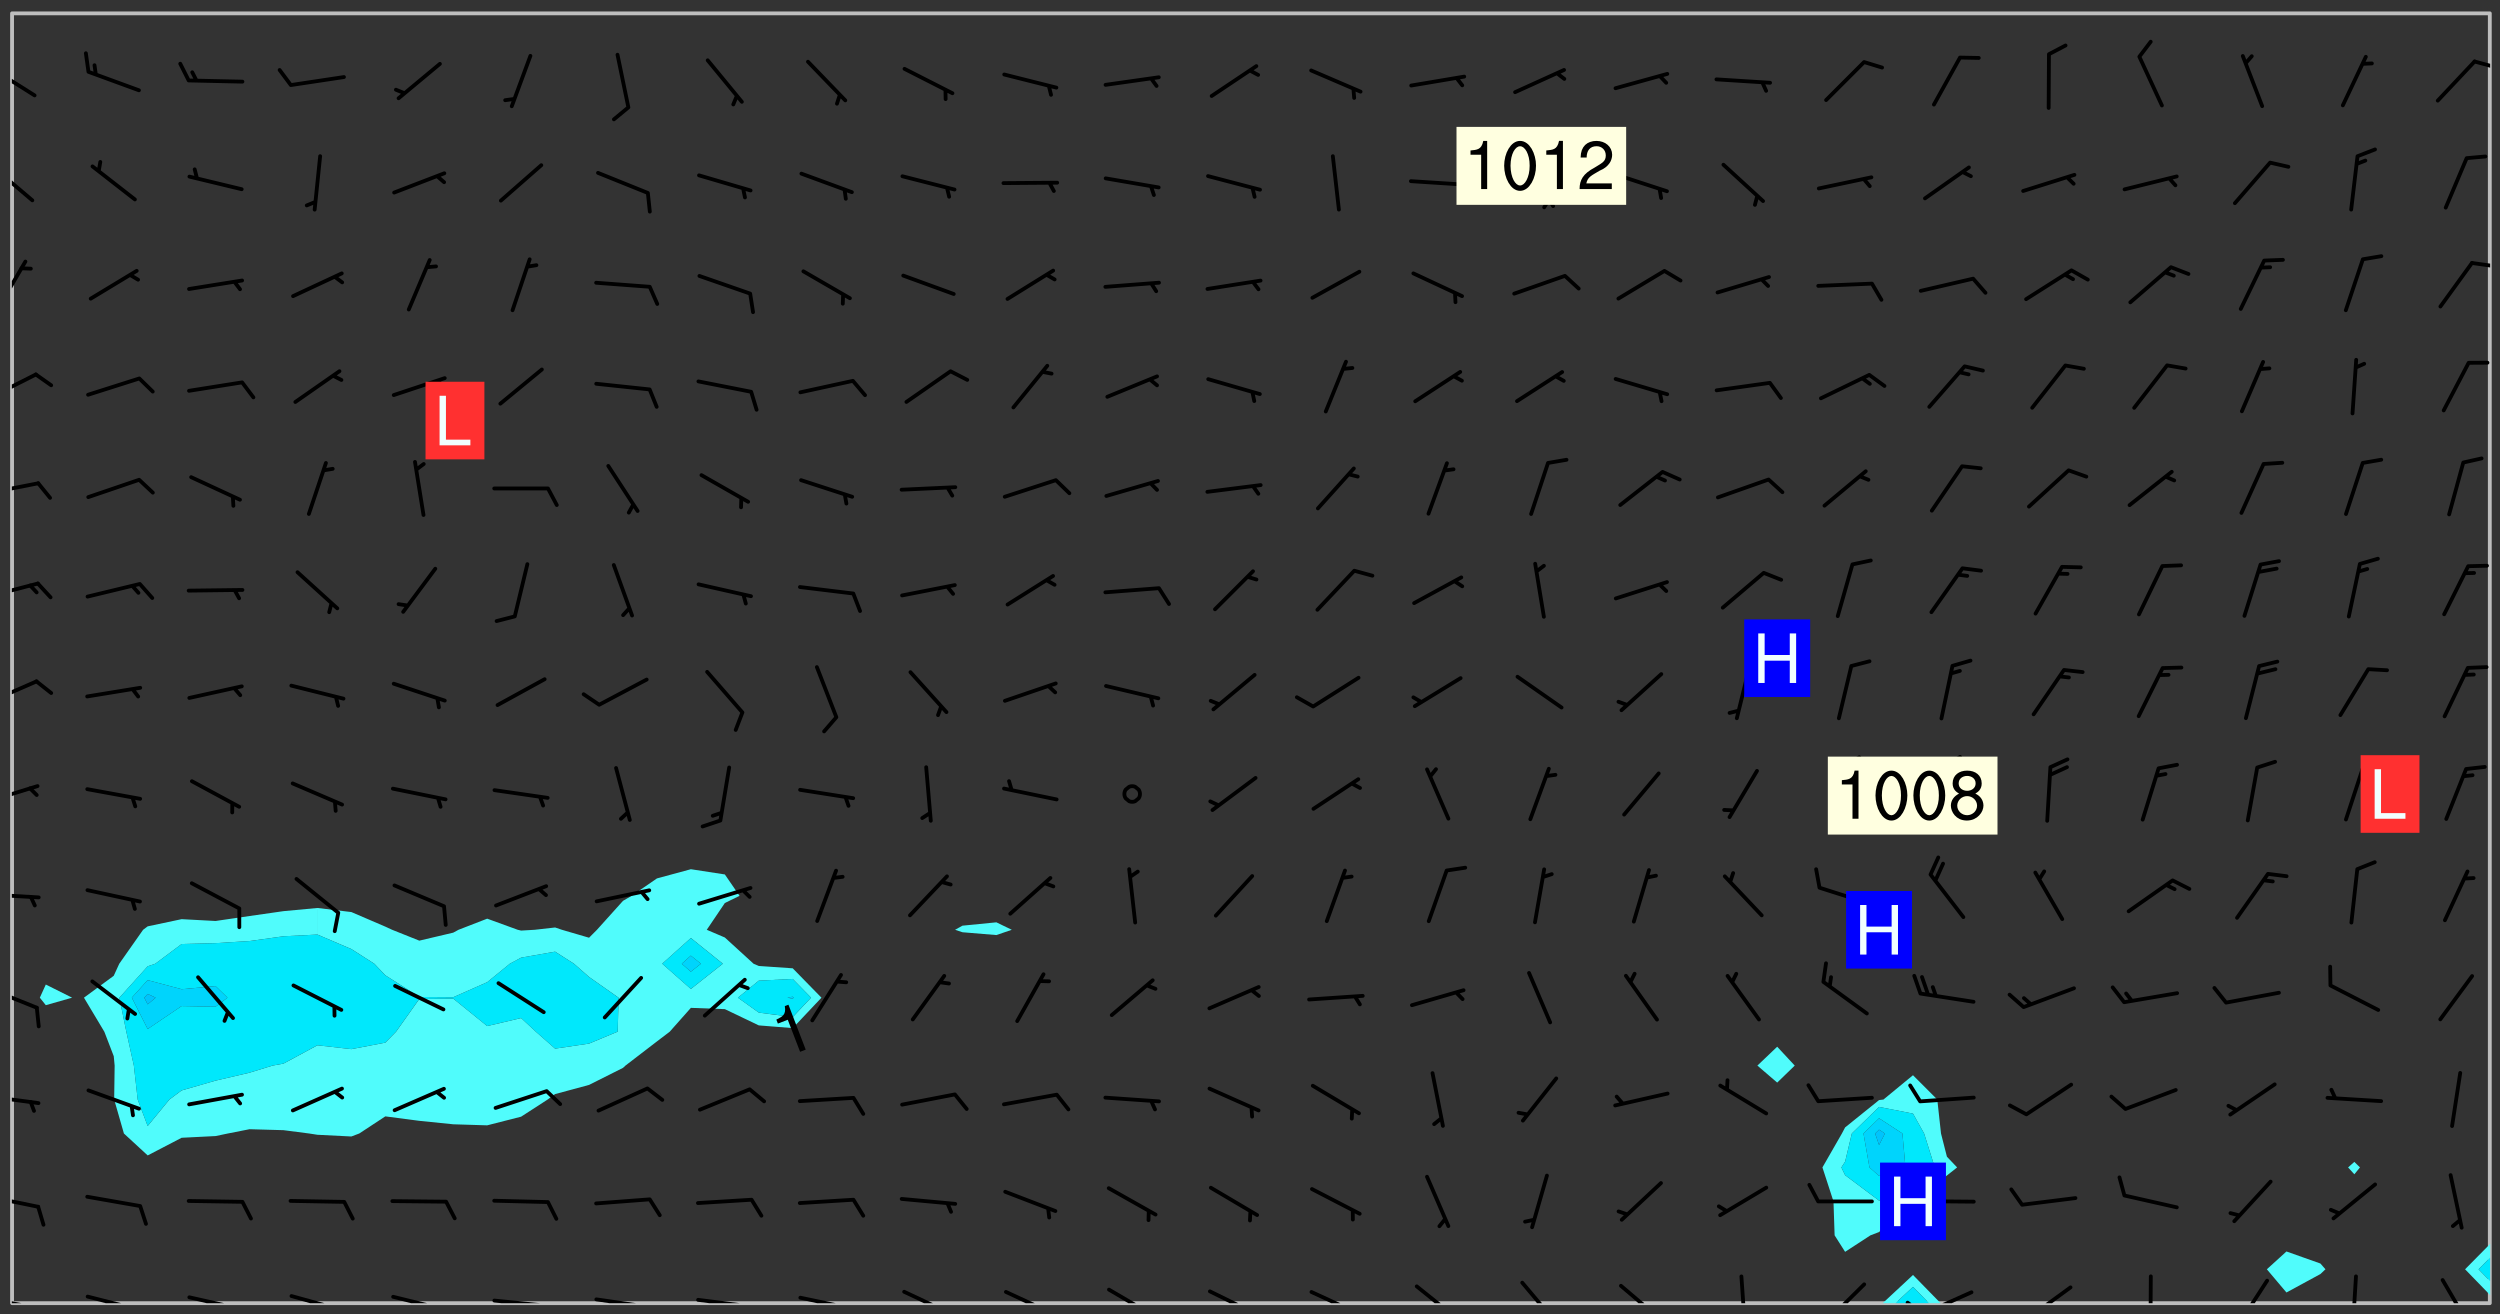 <svg xmlns="http://www.w3.org/2000/svg" role="img" xmlns:xlink="http://www.w3.org/1999/xlink" viewBox="142.45 309.95 326.84 171.84"><rect x="142.45" y="309.95" width="326.84" height="171.84" fill="#333333" stroke="none"/><defs><clipPath id="a"><path d="M144 311.672h1v168.656h-1zm0 0"/></clipPath><clipPath id="b"><path d="M144 311.672h324v168.656H144zm0 0"/></clipPath><clipPath id="c"><path d="M388 476h9v4.328h-9zm0 0"/></clipPath><clipPath id="d"><path d="M390 478h5v2.328h-5zm0 0"/></clipPath><clipPath id="e"><path d="M467 311.672h1V473h-1zm0 0"/></clipPath><clipPath id="f"><path d="M144 479h4v1.328h-4zm0 0"/></clipPath><clipPath id="g"><path d="M147 480h2v.328h-2zm0 0"/></clipPath><clipPath id="h"><path d="M153 479h8v1.328h-8zm0 0"/></clipPath><clipPath id="i"><path d="M160 480h2v.328h-2zm0 0"/></clipPath><clipPath id="j"><path d="M166 479h9v1.328h-9zm0 0"/></clipPath><clipPath id="k"><path d="M173 480h2v.328h-2zm0 0"/></clipPath><clipPath id="l"><path d="M172 480h2v.328h-2zm0 0"/></clipPath><clipPath id="m"><path d="M180 479h8v1.328h-8zm0 0"/></clipPath><clipPath id="n"><path d="M186 480h1v.328h-1zm0 0"/></clipPath><clipPath id="o"><path d="M193 479h8v1.328h-8zm0 0"/></clipPath><clipPath id="p"><path d="M200 480h2v.328h-2zm0 0"/></clipPath><clipPath id="q"><path d="M199 480h2v.328h-2zm0 0"/></clipPath><clipPath id="r"><path d="M206 479h9v1.328h-9zm0 0"/></clipPath><clipPath id="s"><path d="M213 480h3v.328h-3zm0 0"/></clipPath><clipPath id="t"><path d="M220 479h8v1.328h-8zm0 0"/></clipPath><clipPath id="u"><path d="M227 480h2v.328h-2zm0 0"/></clipPath><clipPath id="v"><path d="M233 479h8v1.328h-8zm0 0"/></clipPath><clipPath id="w"><path d="M240 480h2v.328h-2zm0 0"/></clipPath><clipPath id="x"><path d="M246 479h9v1.328h-9zm0 0"/></clipPath><clipPath id="y"><path d="M252 480h2v.328h-2zm0 0"/></clipPath><clipPath id="z"><path d="M260 478h8v2.328h-8zm0 0"/></clipPath><clipPath id="A"><path d="M273 478h8v2.328h-8zm0 0"/></clipPath><clipPath id="B"><path d="M287 478h7v2.328h-7zm0 0"/></clipPath><clipPath id="C"><path d="M300 478h8v2.328h-8zm0 0"/></clipPath><clipPath id="D"><path d="M313 478h8v2.328h-8zm0 0"/></clipPath><clipPath id="E"><path d="M327 477h7v3.328h-7zm0 0"/></clipPath><clipPath id="F"><path d="M341 477h6v3.328h-6zm0 0"/></clipPath><clipPath id="G"><path d="M354 477h6v3.328h-6zm0 0"/></clipPath><clipPath id="H"><path d="M369 476h2v4.328h-2zm0 0"/></clipPath><clipPath id="I"><path d="M380 477h7v3.328h-7zm0 0"/></clipPath><clipPath id="J"><path d="M393 478h8v2.328h-8zm0 0"/></clipPath><clipPath id="K"><path d="M391 480h4v.328h-4zm0 0"/></clipPath><clipPath id="L"><path d="M407 478h7v2.328h-7zm0 0"/></clipPath><clipPath id="M"><path d="M423 476h1v4.328h-1zm0 0"/></clipPath><clipPath id="N"><path d="M434 477h6v3.328h-6zm0 0"/></clipPath><clipPath id="O"><path d="M449 476h2v4.328h-2zm0 0"/></clipPath><clipPath id="P"><path d="M461 477h5v3.328h-5zm0 0"/></clipPath><clipPath id="Q"><path d="M144 466h4v2h-4zm0 0"/></clipPath><clipPath id="R"><path d="M144 452h4v3h-4zm0 0"/></clipPath><clipPath id="S"><path d="M144 438h4v4h-4zm0 0"/></clipPath><clipPath id="T"><path d="M144 426h4v2h-4zm0 0"/></clipPath><clipPath id="U"><path d="M144 412h4v4h-4zm0 0"/></clipPath><clipPath id="V"><path d="M144 398h4v5h-4zm0 0"/></clipPath><clipPath id="W"><path d="M144 385h4v4h-4zm0 0"/></clipPath><clipPath id="X"><path d="M144 372h4v3h-4zm0 0"/></clipPath><clipPath id="Y"><path d="M144 358h4v5h-4zm0 0"/></clipPath><clipPath id="Z"><path d="M144 343h3v8h-3zm0 0"/></clipPath><clipPath id="aa"><path d="M465 344h3v1h-3zm0 0"/></clipPath><clipPath id="ab"><path d="M144 331h3v6h-3zm0 0"/></clipPath><clipPath id="ac"><path d="M144 318h4v5h-4zm0 0"/></clipPath><clipPath id="ad"><path d="M465 317h3v2h-3zm0 0"/></clipPath><g id="ae" clip-path="url(#clip1)"><path fill="#fff" fill-opacity="0" fill-rule="evenodd" d="M0 0h1000v1000H0zm0 0"/><path fill="#d3d3d3" fill-opacity="0" fill-rule="evenodd" d="M162.152 355.867l-.234.293.059.234.117.172.176.234.293.348.113.059.117-.172.059-.234.176-.176.465-.176h.699l.234.293.289.816.059.176.176.23.352.234.699.699.172.176.234.348.234.41.289.582.41.465.23.234.234.176.117.23.176.293.172 1.164v.234l.059.289.059.117.117.117.348.41.117.172.176.176.176.234.117.172.172.352.059.234.234.406.234-.059-.176.176-.059.93h-.582l-.234-.113-.348.113-.117.117-.059.293-.059.176-.117.172-.465.293-.059.234-.059.113v.645l.059.172v.41l.059.059v.406l.059.406.117.176.059.059.23.641-.059.293v.699l-.059.582v.234l-.059.23-.055.352v1.922l.055.117h.426l-.367.117-.023.352.891 1.168 1.742.539 1.34.359v.539l.09.809.535.715 1.52.27.891-.086.09 1.164.535.18 1.16-.18 2.055-.984 1.16-.363 1.879-.176 1.695-.18-.18.719-1.516.086-1.25.09-.805.27-1.074.809.27.719.535.898-.18.625-.266.809.266 1.078.625.898.805.18 1.25-.18-.266.723.098.504.055.293v.172l.059.293v.406l.176.117.352.117h.406l.293-.176.113-.117.059-.117.117-.23.059-.176.352-.465.23-.176.176-.059.176.059.059.176.117.988.055.469.059.172.117.234.176.059.816.059h.289l.117.234.059.406.059.352v1.105l.117.293.117.348.289.699.176.352.582.754.352.176.172.059.469.234.641.465.348.234.293.176.293.055.23.062.816.348.293.176.113.172.352.352.117.176.523.641v.289l.059.352v.348l.059.352.059.289.117.059.172.059h.176l.582.234.176.117.176.289.176.234.113.234.293.23.117.117v.41l.059.055.289.234.234.117.059.117.117.172.059.117.23.234.059.176.234.059.117.059-.117.113-.059.117v.117l-.117.293-.117.289v.582l.176.117.117.059.059.117.117.117.113.059.176.348.059.352.059.406v.176l-.059.176-.117.699v.172l.117.176.293.293h.406l.176.117.117.172.117.293v.234h-.527l-.23-.234h-.234l-.176.059-.059.699.059.348.117.176.176.41.117.23.289.469.176.055h.523l.234.059.758.641.059.293v.234l.059.059.23.348v.352l-.117.172v.293l.293.289.293.176.172.059.293.176.293.117.582.406.289.234.293.176.219.16.016.012.23.176.641.523.176.234.117.176.176.176.113.172v.641l.117.176.469.117.582.117.234.059.23.113.293.117.113.059.586.352.289.172.176.062.176.055.176.059.699.352.289.176.234.055.289.176.234.117.641.406.293.117.172.059.234.059.41.059.23.059.234.117.059.172-.41.176.469.059.059.293.113.234.176.055.234.059.176.059.406.117.641.234.117.172.059.234v.176l-.059.117-.059.406.234.234.117.059.348.117.641.23.176.117.289.117.176.176.234.465.582 1.105.176.176.348.176.176.117.352.117 1.047.523.234.059.465.113.293.059.465.176.758.582.234.234.348.465.176.176.289.234.816.699.293.176.289.289.293.176.293.289.695.641.176.176.293.234.289.234.469.289.641.582.348.234.234.293.348.348.352.465.934.992.348.406.117.176.234.059.113.117.645.176.23.113.234.059.293.176.23.117.934.699.406.406.234.176.406.176.234.117.816.348.348.234.234.117.293.289.23.117.758.352.352.172.23.059.293.117.234.059.871.176h.816l.469.23.172.059.875.699.465.117.293.059.176.059.23.059.469.059.348.059.352.059.406.059h.293l.172.059v.23l.176.176h.293l.348.059.352.059.699.117h.641l.465-.234.293-.176.172-.117.41-.172.289-.176.934-.465.469-.293.523-.293.465-.172.465-.176 1.051-.465.289-.117.41-.117.289-.117.527-.176 1.516-.699.582-.348.289-.059.293-.059.348-.117.875-.23.352-.117h.113l.234-.059.875-.234.234-.059h.812l.352-.059.816-.117.172-.059.352-.055.293-.059.23-.059.816-.176.176-.059h.348l.234-.059.465-.117.758-.172.234-.059h.348l.41-.117.289-.059 1.285-.059h.289l.41-.059.23-.059h.176l.875-.117h.406l.41-.117h.348l.352-.113.871-.059h1.75l1.047.289.41.117.289.117.352.117.289.117 1.051.172.289.059h.293l.293.059.172.059.41.059.172.059.117.059h.117l.117.059.352.059h.113l.41.066 1.922.395 1.926.395 1.52.449 1.695.719 2.145.805 1.605-.719 1.43-.805 1.16-1.078 1.25-.449 3.035-.719 1.875-.359 2.145-1.348 2.234-1.254 2.5-1.258 1.695-.449 1.785-.18 1.16-.27.625.539 1.34-.27.715-.988.984-1.344.445-.18.805-.359 1.875-.539 1.785-.449 1.25-.27 1.16-.09 1.699-.09 1.961-.27 1.25-.09h.539l.625-.09h.891l2.145-.18 2.41-.18 2.59-.09 1.695.18 1.609.09 1.43.359 1.16.719 1.875.988 1.16 1.527.266.715.629.09.355.898.535.539.535 1.527 1.074.359h.535l-.805.535.09 1.707.715 2.695.891.805.895.988.715 1.258 1.785.539 1.52-.18.355 1.344 1.609-.805.98-.539.27.27.316-.215.219-.145.801.449.449-.359h.355l.535-.27.539-.719.535-.27.625-.988 1.16.449.84.371 1.395.617 1.695-.18h1.605l1.785.09.18-1.707.535-1.344.805.27.492.848.402.406-.09.539v.359l.715.449.711-.27h1.43l.359.988.445 1.258.715 1.344 1.25.629 1.695.629.715-.18.18-.539.98-.09.449.359.086 1.258-.266.629-.535.18v.539l.715.984.266.539.984.988.801 1.078-.266.359-.09.898-.625 2.332-.355 2.066-.09 1.793-.18.719-.09.539v1.438l-.98 1.883-.359 1.707-.535.898-.805 1.168-.266.539 2.055 1.254.086.359-.355.539-.09-.18v.809l.09 1.438-.445.715-1.074.094-.266.715.535.898.805.719 1.16.809 1.34.27.445.359-.355.449-1.789-.09-1.25-.449-.715-.719-.625-.09-.176 3.59-.188 1.309h89.359V311.703h-55.27v49.082l.762.125 3.289.543 2.023 2.836v2.754l2.352.332 2.348.332h4.051l-1.379 4.16-2.023.707-2.023.703-.543.344-2.594 1.617-.188.117-2.023-2.078-.73-2.742-2.672-2.078-1.375-3.5-.066-.082-1.957-2.672 2.75-1.418v-49.082H294.422v91.414l.117.031.133.012.074.074.105.047.09.059.086.059.09.059.297.297.059.09.031.117.027.117.016.137-.031.117-.059.09-.059.086-.043.105-.047.102-.027.121v.145l.176.27.148.148.074.086.074.074.043.105.062.09.059.086.043.105.059.09.047.102.043.105.059.086.117.18.074.074.062.086.059.09.043.105.059.09.059.086.062.09.059.09.043.102.117.18.074.074.059.086.074.074.09.059.105.047h.148l.133-.016.133.016.102-.047.074-.074.047-.102-.016-.133v-.148l-.047-.105-.027-.117-.047-.102-.027-.121-.043-.102-.062-.09-.043-.102-.043-.105-.031-.117-.016-.133-.012-.137.086-.059.059-.086.121-.031.043.105.016.133v.117l.059.102.059.09.09.059.148.148.059.09.043.105-.012.102.086.059.105.047.086.059.09.059.074.074-.117.027-.105.047-.086.059-.074.074-.059.09-.062.086-.027.121-.047.102-.043.105-.031.117-.012.133-.016.133v.148l.027.117.047.105.043.102.059.09.074.074.09.059.074.074.09.059.059.09.043.105.047.102.117.031.133.016h.148l.117-.031.105.043.043.105.047.102.027.121L299.5 410l.027.117.031.121.027.117.105.043.102.047.133-.016.148.148.062.086.074.074.07.074.09.062.105.043.102.043.117.031.137.016.117-.031.074-.074.027-.117-.012-.133-.031-.121-.027-.117.043-.105h.117l.09.062.117.027h.148l.133.016h.148l.133.016.133-.016h.148l.133-.016.133-.012.137.012.117-.027.133-.016.191-.059-.059.176-.016.133-.027.121-.016.133-.059.086-.133.016-.105.047-.105.043-.117.031-.117.027-.266.031h-.148l-.133.016-.074.074.059.086.148.148.117.18.074.07.09.062.09.059.086.059.09.059.102.043.105.062.105.043.086.059.105.047.102.043.18.117.059.09-.043.102-.047.105.016.133.223.223.059.09.043.102.031.121.043.102.016.133.031.117.012.137.031.117.148.148.102.043.105.043.117.031.133.016.137.016h.117l.117-.031.09-.059.043-.105.047-.102.043-.105.031-.117.012-.133v-.148l-.012-.133-.016-.133-.031-.117-.043-.105-.047-.105-.043-.102-.043-.105-.016-.133.016-.133.027-.117.031-.117.027-.121.047-.102.09-.059.086-.062.074-.074.09-.059.223-.223.059-.086.074-.074.117-.18.059-.086v-.148l-.074-.074-.102-.047-.105-.043-.102-.043-.059-.09-.047-.105-.027-.117.09-.059.117-.031.102-.043.18-.117.148-.148.012-.133-.012-.105-.09-.059-.133.016h-.148l-.133.016-.133-.016-.121-.031-.086-.059-.074-.074-.059-.09-.062-.086-.117-.18-.059-.086.031-.121.086-.059.121-.031.059-.086v-.121l-.031-.117-.059-.09-.059-.086-.047-.105-.027-.117-.016-.133.059-.09.074-.074.09-.059.117-.18.074-.074.059-.086.148-.148.121-.031.133-.016.133.016.074.074.043.105.016.133-.031.117-.117.031-.133.012-.148.148-.043.105-.047.102-.027.121-.031.117v.148l.031.117.043.105.059.09.074.07.074.074.117.031.121.027.117-.027.133-.016h.117l.09.059.074.074.047.105.059.086.102.047.133.016.105.043.086.059-.012.105-.074.074-.18.117-.059.09-.09.059-.07.074-.074.074-.062.09-.027.117-.016.133.016.133-.016.133v.148l.016.133.027.117.031.121.074.074.09.059.086.059.09.059.117.031v.086l-.102.047-.09.059-.266.031-.117.027h-.148l-.105.043-.102.047-.059.09-.062.234-.012.133-.031.121-.016.133v.293l-.012.133.012.137.016.133.133.016.133.012.121.031.086.059.074.074.047.105.043.102.016.133v.445l-.016.133v.445l.031.266.027.117.016.133.031.117.086.211.031.266v.148l-.031.117-.027.117-.031.121-.027.117-.031.117-.031.121-.012.133-.016.133.09.059.117-.031.102.016.047.105-.031.266v.441l-.043.105-.047.105-.043.102-.043.105-.059.086-.031.121-.043.117-.031.117-.016.133.016.133.059.09.105.047.086.059.059.086-.012.137-.031.117-.043.102v.445l-.016.133v.148l-.031.117-.043.105-.027.117-.047.105-.043.102-.031.121-.027.117-.031.133-.031.117-.027.117-.043.105-.031.117-.031.121-.012.133-.016.133v.297l.027.117v.148l.047.398.027.117.059.09.121.031h.148l.133-.016.059.09v.117l-.059.09-.09.059-.102.043-.105.047-.09.059-.086.059-.137.016-.117-.031-.133-.016-.102.047-.062.086-.012.137-.016.133-.031.117-.027.117-.016.133-.031.121v.297l.016.133.031.117v.148l.012.133v.148l-.027.117-.047.102-.027.121-.031.117-.059.09-.074.074-.102.043-.105.047-.117.027-.121.031-.102-.047.059-.086.105-.047.027-.117.031-.117.027-.121.031-.117v-.148l.016-.133-.031-.117-.043-.105-.105.016-.074.074-.102.043-.09.062-.074.074-.043.102-.016.133-.031.117L304.25 426l-.031.117-.027.117-.031.121-.027.117-.031.117-.043.105-.09.059h-.09l-.117-.031-.031-.086.016-.137-.031-.117v-.148l-.012-.133v-.148l-.062-.234-.027-.121-.043-.102-.047-.105-.059-.086-.059-.09-.043-.105-.062-.086-.148-.148-.07-.074-.105-.047-.105-.043-.102-.043-.297-.297-.09-.074-.086-.059-.105-.043-.09-.062-.086-.059-.105-.043-.09-.059-.086-.062-.074-.07-.105-.047-.086-.059-.105-.043-.09-.062-.102-.043-.105-.043-.086-.059-.105-.047-.105-.043-.102-.047-.09-.059-.102-.043-.105-.043-.09-.062-.117-.027-.133-.016-.133.016H299.75l-.133.016-.117-.031-.09-.059-.074-.074-.09-.059-.102-.047h-.148l-.121-.027-.102-.043-.074-.074-.117-.18-.09-.059-.102-.043-.09-.062-.105-.043-.09-.059-.086-.059-.105-.047-.059-.086-.059-.09-.043-.105-.047-.102-.074-.074-.086-.059-.074-.074-.09-.059-.223-.223-.043-.105-.031-.266.105-.043h.145l.105.043.074.074.09.059.086.059.105.047.09.059.148.148.07.074.148.148.062.086.074.074.086.059.074.074.09.062.09.059.086.059.27.176.102.047.105.043.102.043.047-.074.059-.086.074-.074.07-.074.105.043.074.074.059.09.043.102.047.105.043.105.121.027.117-.027.074-.09.043-.105.059-.09.074-.074.105-.043.117-.027.133.012.09.059.148.148.059.09.043.105.047.102.043.105.043.102.105.047.105.043.133.016.086-.059.059-.09.074-.074.105-.043.117.027.105.047.102.043.105.043.102.047.18.117v.117l-.016.133.016.133.016.137.059.086.102.047.121.027.117.031h.148l.117-.031.059-.09.18-.117.059-.09.074-.074.059-.086.117-.18.18-.117.117.031.09.059.043.074-.016.133v.117l.09.059h.148l.133-.016.133-.012.266-.031.105-.043.117-.031.121-.027.074-.074.07-.074.062-.09-.016-.105-.047-.102-.102-.043-.105-.016-.117.027-.266.031h-.148l-.074-.074-.09-.059-.117-.031-.117-.027-.133-.016h-.148l-.133.016h-.297l-.105-.047-.148-.148-.043-.102-.059-.09.223-.223.086-.059.105-.043.117-.031.133-.016.133.016.137.016.102.043.133-.012.09-.062.102-.043.062-.09-.047-.102-.09-.059-.117-.031-.102-.043-.059-.09-.062-.09v-.117l.016-.133.105-.047.074-.07v-.121l-.09-.059-.031-.117.09-.059.074-.074.043-.105.059-.09.047-.102.016-.133v-.148l-.047-.105-.043-.102-.09-.059-.133-.016-.102-.043-.137-.016-.117-.031h-.445l-.133-.016-.133-.012-.133-.016-.117-.031h-.148l-.133-.016-.133-.012-.266-.031-.121-.043-.086-.059-.074-.074v-.148l.012-.133.105-.047.102-.043.133-.016h.152l.133-.016h.293l.121.031.102.043.09.059.234.062.121-.047.09-.059.102-.043.133-.016.105.043.102.047.133.012.121-.027h.145l.121-.031.117-.027.105-.047.074-.074.086-.059.148-.148.059-.086.047-.105.027-.117.016-.105-.102-.043-.09-.059-.117-.031-.105-.043-.09-.062-.074-.086-.074-.074-.102-.043-.105-.047-.102-.043-.059-.09-.047-.102-.086-.211-.062-.086-.059-.09-.074-.074-.086-.059h-.27l-.117.031-.09.059-.102.043-.133.016-.105-.016-.027-.117-.062-.09-.117-.031-.102-.043-.148-.148-.031-.117-.016-.105.074-.074.18-.117.117-.027.117-.031.137.016.102.043.105.043.102.047.105.043.117.031.133.016.117.027.133.016.105-.016.09-.059-.074-.074-.105-.043-.074-.074-.074-.09-.148-.148-.086-.059-.09-.059-.074-.074-.09-.059-.102-.047-.121-.027-.102-.047-.105-.043-.117-.031-.102-.043-.121-.031h-.148l-.117.031-.105.043-.086.062-.18.117-.086.059-.09.059-.105.047-.086.059-.105.043-.102.043-.105.047-.074.074-.059.09-.059.086-.047.105-.059.086-.074.074-.133-.012-.117-.031h-.117l-.074.074-.09.059-.074.074-.09.059-.086.059-.105.047-.102.043-.137.016-.102-.043-.148-.148-.105-.047h-.086l-.105.047-.102.043-.121.031-.117-.031-.074-.074v-.117l.031-.121.074-.07.059-.09.074-.074.117-.031.105-.043h.293l.133-.016.137-.016.102-.043.09-.059.102-.047.09-.059.133-.012.09.059.133.012.09-.059.086-.059.105-.043.09-.059.086-.062.09-.059.148-.148.059-.086.059-.09.105-.043.133-.016.117.027.121.031.059-.059.059-.09.031-.266.027-.117.105.012.133.016.102-.043.09-.059.059-.09.074-.074.059-.09.047-.102.012-.133-.012-.133-.047-.105-.148-.148-.059-.09-.059-.086-.043-.105v-.445l.016-.133v-.148l.012-.133-.059-.059-.09.059-.102-.043-.18-.117-.086-.059-.062-.09-.059-.09-.074-.074-.086-.059-.121.031-.102.012-.105.047-.086.059-.105.043-.148.148-.09.059-.086.059-.09.062-.105.043-.133.016v-.121l.105-.043.117-.031.074-.07.043-.105v-.148l-.027-.117-.148-.148-.133-.016h-.148l-.117.031-.105.043-.102.043-.09.062-.117.027-.074-.074.012-.133-.043-.102-.043-.105-.09-.059-.117.027-.121.031-.117.031-.102.043-.121.031-.102.043-.105.043-.09.059-.102.016v-.117l.016-.133-.059-.09-.074.043-.148.148-.059.09-.074.074-.047.105-.043.102-.074.074-.059.09-.074.074-.059.086-.074.074-.09.062-.074.07-.074.074-.102.016-.133.016-.105-.043v-.121l.148-.148.043-.102.059-.09.047-.102.043-.105.059-.09.031-.117.043-.102.031-.121.027-.117.047-.105.043-.102.043-.105.074-.07.09-.062.09-.059.102-.043h.297l.266-.031.105-.043-.074-.074-.117-.031-.105-.043-.09-.059-.102-.047-.09-.059-.102-.043-.105-.043-.09-.062-.086-.059-.105-.043-.102-.043-.121-.031-.117-.031-.102-.043L297.5 410.25l-.102-.043-.09-.059-.043-.105-.016-.133.102-.043.133-.016.137.016.133-.016.102-.043.059-.09.016-.105-.09-.059-.074-.074-.102-.043-.09-.059-.148-.148-.043-.105-.016-.133v-.293l-.059-.09-.09-.059-.074-.074-.043-.105-.031-.117-.059-.09-.074-.074-.117-.027-.074-.074-.09-.059-.09-.062-.086-.059-.074-.074-.059-.086-.047-.105-.086-.059-.148-.148-.195-.059-.133.016-.102.043-.074.074-.047.102-.043.105-.059.09-.059.086-.297.297-.09.059h-.086l-.062-.086-.043-.105.031-.117.059-.09.027-.117-.012-.133-.09-.062-.105.047-.117.027-.117.031-.27.176-.102.047-.117.027-.105.047-.09.059-.102.043-.059-.086-.047-.105.016-.133.047-.105.07-.074.074-.07.059-.09v-.148l-.043-.105h-.238l-.102.047-.031.117-.027.117-.031.121-.074.043-.133.016-.074-.047-.043-.102-.043-.105-.047-.102-.043-.105-.121.031-.102.043-.133.016-.117.031-.105.043-.09.059-.102.047-.121.027-.133.016-.102-.043-.059-.09-.047-.105-.043-.102-.043-.105v-.117l.059-.09.086-.059.18-.117.102-.047.105-.043.105-.059.102-.043.09-.062.102-.043.105-.059.102-.047.09-.059.105-.043.102-.043.09-.062.102-.043.137-.016.117.031.102.043.121.031.102.043.105.047.102.043.105.043.102.047.105.043.102.043.105.047.086.059.105.043.117.031.105.043.102.047.09.059.105.043.102.043.105.047.117.027.102.047.121.027h.148l.086-.059.016-.102.059-.09-.027-.117-.074-.074-.117-.18-.074-.074-.09-.074-.18-.117-.086-.059-.105-.043-.102-.047-.27-.176-.059-.09-.074-.074-.059-.09-.043-.102-.031-.117-.016-.137v-.562l-.012-.133-.016-.133-.031-.117-.016-.133-.012-.133-.031-.121-.223-.223-.059-.086-.016-.105.031-.117.133-.016v-91.414H172.992v1.453l-.059.234-.352 1.051-.172.523-.117.348-.176.41-.117.172-.234.293-.23.059h-.352l-.117.059-.23.406v.293l.117.176.23.23.117.234.641.758.293.465.176.234.23.352.234.348.641.816.176.465.172.41.117.695.176.469.117 1.398.059.465v.875l.117 1.047v4.781l-.059.465-.352 1.281-.176.523-.113.41-.352.93L172.934 336l-.234.582-.117.176-.172.348-.176.406-.352.816-.059.293-.113.293-.117.289-.059.176-.117.875-.059.406-.059.117-.059.176-.059.172-.23.527-.117.172v.234l-.117.234-.059.172-.176.586v.289l-.059.176v.293l-.059.113-.059.527v.172l-.055.234v2.621l-.176.816-.117.176-.176.234-.117.172-.113.234-.586.934-.23.289-.293.465-.176.234-.289.352-.352.699-.113.23-.176.41-.176.23-.406.527-.816.699-.293.172-.289.234-.176.117-.176.176-.523.406-.527.176-.172.176-.234.055-.641.176h-.758m12.211 31.023l-1.074.449.359.895 1.25-.715.445-.539-.98-.09"/><path fill="#d3d3d3" fill-opacity="0" fill-rule="evenodd" d="M201.508 416.598h-.895l.449.629.98.359.805-.09.445-.988-.176.09-.715-.355-.895.355m154.621 59.07l-.059-.523v-.293l.113-.293.059-.23.469-.469h.113l.117-.113.117-.059h.176l.234-.059h.348l.234.059.117.059.23.172.059.176.117.582v.293l-.117.176-.172.289-.176.176-.527.523-.23.234-.117.059h-.176l-.117-.059-.406-.293-.176-.117-.117-.059-.059-.113-.055-.117m6.641-10.957l-.059-.172v-1.109l.059-.172.176-.059.172-.059h.176l.234-.059.117.059.059.699-.059.172-.117.176-.117.059-.234.523-.113.059h-.234l-.059-.117m9.613-14.391l-.117-.176v-.699l.293-.875.117-.172.176-.352.113-.23.117-.293.352-.758.117-.23.172-.234h.176l.117-.059h.641l.117.059.234.234.172.113.352.293.117.117.113.176v.113l.117.059.117.117v.699l-.059.176v.23l-.059.176-.348 1.051-.117.23-.117.234-.117.059-.23.234-.641.289h-.875l-.41-.117-.641-.465"/><path fill="none" stroke="#bebebe" stroke-linecap="round" stroke-linejoin="round" stroke-miterlimit="10" stroke-width=".5" d="M467.957 311.695H144.027v168.625h323.93v-168.625"/><g clip-path="url(#a)"><path fill="#fff" fill-opacity="0" fill-rule="evenodd" d="M144 475.891v4.438h.004H144V311.672h.004H144v164.219"/></g><g clip-path="url(#b)"><path fill="#fff" fill-opacity="0" fill-rule="evenodd" d="M144.004 480.328V311.672h4.434v126.992l-.781 1.719.781.98 3.441-.98-3.441-1.719V311.672h84.328v111.918l-4.438 1.203-3.312 2.277-1.125.656-3.402 3.781-1.035 1.039-3.551-1.039-.887-.301-2.664.301-1.777.105-.449-.105-3.988-1.453-3.75 1.453-.688.375-4.438 1.047-3.555-1.422-.887-.41-4.438-1.906-4.438-.535-4.438.414-4.441.637-4.438.648-4.438-.238-4.438.941-.598.449-3.117 4.438-.723 1.578-3.891 2.859 2.656 4.438 1.234 3.211.117 1.23-.062 4.438 1.273 4.438 3.109 2.867 4.438-2.309 4.438-.223 1.602-.336 2.836-.559 4.441.125 3.348.434 1.09.168 4.438.223 1.031-.391 3.406-2.238 4.441.582 4.438.453 4.438.137 4.438-1.133 3.461-2.238.98-.715 4.438-1.199 4.438-2.227.32-.297 4.117-3.16 1.68-1.281 2.758-3.109 4.441.168 4.438 2.125 4.438.355 3.754-3.977-3.754-3.84-4.438-.305-.684-.293-3.754-3.43-2.363-1.008 2.363-3.5 1.922-.938-1.922-2.797-4.441-.684V311.672h39.945v118.859l-4.438.438-.961.539.961.32 4.438.367 2.016-.688-2.016-.977V311.672h102.082v135.121l-2.59 2.469 2.59 2.223 2.293-2.223-2.293-2.469v-135.121h17.754v138.848l-3.863 3.18-.574.07-4.438 3.574-.418.793-2.547 4.438 1.445 4.441.148 4.438 1.371 2.156 3.312-2.156 1.125-.43 3.988-4.008.449-.184 4.438-3.203 1.332-1.055-1.332-1.402-.773-3.035-.488-4.438-3.176-3.18V311.672h48.824V473.562l-2.562 2.328 2.562 3.035 4.438-2.41.664-.625-.664-.754-4.438-1.574V311.672h8.875v150.176l-.816.727.816.898.738-.898-.738-.727V311.672h17.75v160.906l-3.273 3.312 3.273 3.371v1.066h-71.836l-3.613-3.695-3.965 3.695H144.004"/></g><path fill="#50fcfc" fill-rule="evenodd" d="M148.438 441.363l-.781-.98.781-1.719 3.441 1.719-3.441.98m7.645 3.457l-2.656-4.438 3.891-2.859.723-1.578 3.117-4.438.598-.449 4.438-.941 4.438.238 4.438-.648 4.441-.637 4.438-.414v3.477l-4.438.223-4.441.625-4.438.273-4.438.117-3.445 2.574-.992.336-3.699 4.102.906 4.438.988 4.441.5 4.438 1.305 3.461 2.84-3.461 1.598-1.191 4.438-1.281 4.438-1.039 3.008-.926 1.434-.262 4.438-2.395 4.438.504 4.438-.848 1.41-1.441 3.031-4.262 4.438-.055 4.438 3.59 4.438-1.047 1.914 1.773 2.527 2.223 4.438-.656 3.754-1.566.102-4.438-3.855-2.711-1.969-1.727-2.469-1.578-4.441.781-1.477.797-2.961 2.414-4.438 1.965-4.438-.035-4.441-2.832-1.441-1.512-2.996-1.918-4.438-1.895v-3.477l4.438.535 4.438 1.906.887.41 3.555 1.422 4.438-1.047.688-.375 3.75-1.453 3.988 1.453.449.105 1.777-.105 2.664-.301.887.301 3.551 1.039 1.035-1.039 3.402-3.781 1.125-.656 3.312-2.277 4.438-1.203v8.992l-3.746 3.363 3.746 3.301 4.176-3.301-4.176-3.363v-8.992l4.441.684 1.922 2.797-1.922.938-2.363 3.5 2.363 1.008 3.754 3.43.684.293 4.438.305v1.391l-4.438.223-2.73 2.227 2.73 1.949 4.438.586 2.395-2.535-2.395-2.449v-1.391l3.754 3.84-3.754 3.977-4.438-.355-4.438-2.125-4.441-.168-2.758 3.109-1.68 1.281-4.117 3.16-.32.297-4.438 2.227-4.438 1.199-.98.715-3.461 2.238-4.438 1.133-4.438-.137-4.438-.453-4.441-.582-3.406 2.238-1.031.391-4.438-.223-1.09-.168-3.348-.434-4.441-.125-2.836.559-1.602.336-4.438.223-4.438 2.309-3.109-2.867-1.273-4.438.062-4.438-.117-1.23-1.234-3.211"/><path fill="#00e8fc" fill-rule="evenodd" d="M158.961 444.82l-.906-4.438 3.699-4.102v1.809l-2.07 2.293 2.07 4.098 4.438-3 4.438.086 1.559-1.184-1.559-1.516-4.438.41-4.438-1.188v-1.809l.992-.336 3.445-2.574 4.438-.117 4.438-.273 4.441-.625 4.438-.223 4.438 1.895 2.996 1.918 1.441 1.512 4.441 2.832 4.438.035 4.438-1.965 2.961-2.414 1.477-.797 4.441-.781 2.469 1.578 1.969 1.727 3.855 2.711-.102 4.438-3.754 1.566-4.438.656-2.527-2.223-1.914-1.773-4.438 1.047-4.438-3.59-4.438.055-3.031 4.262-1.41 1.441-4.438.848-4.438-.504L179.508 449l-1.434.262-3.008.926-4.438 1.039-4.438 1.281-1.598 1.191-2.84 3.461-1.305-3.461-.5-4.438-.988-4.441"/><path fill="#00d4fc" fill-rule="evenodd" d="M161.754 444.48l-2.07-4.098 2.07-2.293v1.805l-.441.488.441.875 1.043-.875-1.043-.488v-1.805l4.438 1.188 4.438-.41 1.559 1.516-1.559 1.184-4.438-.086-4.438 3"/><path fill="#00c4fc" fill-rule="evenodd" d="M161.754 441.258l-.441-.875.441-.488 1.043.488-1.043.875"/><path fill="#00e8fc" fill-rule="evenodd" d="M232.766 439.246l-3.746-3.301 3.746-3.363v2.301l-1.184 1.062 1.184 1.043 1.32-1.043-1.32-1.062v-2.301l4.176 3.363-4.176 3.301"/><path fill="#00d4fc" fill-rule="evenodd" d="M232.766 436.988l-1.184-1.043 1.184-1.062 1.32 1.062-1.32 1.043"/><path fill="#00e8fc" fill-rule="evenodd" d="M241.645 442.332l-2.73-1.949 2.73-2.227 4.438-.223v2.32l-.691.129.691.133.125-.133-.125-.129v-2.32l2.395 2.449-2.395 2.535-4.438-.586"/><path fill="#00d4fc" fill-rule="evenodd" d="M246.082 440.516l-.691-.133.691-.129.125.129-.125.133"/><path fill="#50fcfc" fill-rule="evenodd" d="M268.273 431.828l-.961-.32.961-.539 4.438-.438 2.016.977-2.016.688-4.438-.367m106.52 19.656l-2.59-2.223 2.59-2.469 2.293 2.469-2.293 2.223m7.359 15.531l-1.445-4.441 2.547-4.438.418-.793 4.438-3.574v.895l-3.559 3.473-.879 3.684-.488.754.488 1.012 4.438 3.324 4.438-1.781 2.848-2.555L394 458.137l-1.453-2.598-4.438-.875v-.895l.574-.07 3.863-3.18 3.176 3.18.488 4.438.773 3.035 1.332 1.402-1.332 1.055-4.438 3.203-.449.184-3.988 4.008-1.125.43-3.312 2.156-1.371-2.156-.148-4.438"/><path fill="#00e8fc" fill-rule="evenodd" d="M383.672 463.586l-.488-1.012.488-.754.879-3.684 3.559-3.473v1.484l-2.035 1.988.781 4.438 1.254 1.117 3.453-1.117-.398-4.438-3.055-1.988v-1.484l4.438.875L394 458.137l1.395 4.438-2.848 2.555-4.438 1.781-4.438-3.324"/><path fill="#00d4fc" fill-rule="evenodd" d="M386.855 462.574l-.781-4.438 2.035-1.988v1.488l-.512.5.512 1.512.77-1.512-.77-.5v-1.488l3.055 1.988.398 4.438-3.453 1.117-1.254-1.117"/><path fill="#00c4fc" fill-rule="evenodd" d="M388.109 459.648l-.512-1.512.512-.5.77.5-.77 1.512"/><g clip-path="url(#c)"><path fill="#50fcfc" fill-rule="evenodd" d="M388.582 480.328H390.25l2.297-2.141 2.094 2.141h1.52l-3.613-3.695-3.965 3.695"/></g><g clip-path="url(#d)"><path fill="#00e8fc" fill-rule="evenodd" d="M390.25 480.328l2.297-2.141 2.094 2.141H390.25"/></g><path fill="#50fcfc" fill-rule="evenodd" d="M441.371 478.926l-2.562-3.035 2.562-2.328 4.438 1.574.664.754-.664.625-4.438 2.41m8.875-15.453l-.816-.898.816-.727.738.727-.738.898m17.75 15.789l-3.273-3.371 3.273-3.312v1.785l-1.508 1.527 1.508 1.555v1.816"/><path fill="#00e8fc" fill-rule="evenodd" d="M467.996 477.445l-1.508-1.555 1.508-1.527v3.082"/><path fill="#50fcfc" fill-rule="evenodd" d="M467.996 477.445v1.816H468v-1.812l-.004-.004"/><path fill="#00e8fc" fill-rule="evenodd" d="M467.996 474.363v3.082l.004.004v-3.09l-.004.004"/><path fill="#50fcfc" fill-rule="evenodd" d="M467.996 472.578v1.785l.004-.004v-1.785l-.004.004"/><g clip-path="url(#e)"><path fill="#fff" fill-opacity="0" fill-rule="evenodd" d="M467.996 311.672H468v160.902-160.902h-.004"/></g><path fill="#fff" fill-opacity="0" fill-rule="evenodd" d="M244.703 450.328l5.449-2.098-3.574-9.297-5.453 2.098 3.578 9.297"/><path fill-rule="evenodd" d="M245.051 441.484l.477-.184 2.258 5.875-.734.285-1.613-4.191-1.293.5-.199-.52.496-.262.219-.141.18-.168.141-.203.086-.258.027-.328-.043-.406"/><g clip-path="url(#f)"><path fill="none" stroke="#000" stroke-linecap="round" stroke-linejoin="round" stroke-miterlimit="10" stroke-width=".5" d="M147.445 481.012l-6.891-1.367"/></g><g clip-path="url(#g)"><path fill="none" stroke="#000" stroke-linecap="round" stroke-linejoin="round" stroke-miterlimit="10" stroke-width=".5" d="M147.445 481.012l.711 2.352"/></g><g clip-path="url(#h)"><path fill="none" stroke="#000" stroke-linecap="round" stroke-linejoin="round" stroke-miterlimit="10" stroke-width=".5" d="M160.719 481.199l-6.809-1.738"/></g><g clip-path="url(#i)"><path fill="none" stroke="#000" stroke-linecap="round" stroke-linejoin="round" stroke-miterlimit="10" stroke-width=".5" d="M160.719 481.199l.582 2.383"/></g><g clip-path="url(#j)"><path fill="none" stroke="#000" stroke-linecap="round" stroke-linejoin="round" stroke-miterlimit="10" stroke-width=".5" d="M174.059 481.102l-6.855-1.547"/></g><g clip-path="url(#k)"><path fill="none" stroke="#000" stroke-linecap="round" stroke-linejoin="round" stroke-miterlimit="10" stroke-width=".5" d="M174.059 481.102l.648 2.367"/></g><g clip-path="url(#l)"><path fill="none" stroke="#000" stroke-linecap="round" stroke-linejoin="round" stroke-miterlimit="10" stroke-width=".5" d="M173.059 480.875l.324 1.184"/></g><g clip-path="url(#m)"><path fill="none" stroke="#000" stroke-linecap="round" stroke-linejoin="round" stroke-miterlimit="10" stroke-width=".5" d="M187.332 481.266l-6.773-1.875"/></g><g clip-path="url(#n)"><path fill="none" stroke="#000" stroke-linecap="round" stroke-linejoin="round" stroke-miterlimit="10" stroke-width=".5" d="M186.348 480.992l.266 1.199"/></g><g clip-path="url(#o)"><path fill="none" stroke="#000" stroke-linecap="round" stroke-linejoin="round" stroke-miterlimit="10" stroke-width=".5" d="M200.672 481.168l-6.824-1.68"/></g><g clip-path="url(#p)"><path fill="none" stroke="#000" stroke-linecap="round" stroke-linejoin="round" stroke-miterlimit="10" stroke-width=".5" d="M200.672 481.168l.602 2.379"/></g><g clip-path="url(#q)"><path fill="none" stroke="#000" stroke-linecap="round" stroke-linejoin="round" stroke-miterlimit="10" stroke-width=".5" d="M199.68 480.922l.301 1.191"/></g><g clip-path="url(#r)"><path fill="none" stroke="#000" stroke-linecap="round" stroke-linejoin="round" stroke-miterlimit="10" stroke-width=".5" d="M214.07 480.676l-6.992-.695"/></g><g clip-path="url(#s)"><path fill="none" stroke="#000" stroke-linecap="round" stroke-linejoin="round" stroke-miterlimit="10" stroke-width=".5" d="M214.07 480.676l.934 2.273"/></g><g clip-path="url(#t)"><path fill="none" stroke="#000" stroke-linecap="round" stroke-linejoin="round" stroke-miterlimit="10" stroke-width=".5" d="M227.367 480.832l-6.953-1.008"/></g><g clip-path="url(#u)"><path fill="none" stroke="#000" stroke-linecap="round" stroke-linejoin="round" stroke-miterlimit="10" stroke-width=".5" d="M227.367 480.832l.828 2.312"/></g><g clip-path="url(#v)"><path fill="none" stroke="#000" stroke-linecap="round" stroke-linejoin="round" stroke-miterlimit="10" stroke-width=".5" d="M240.691 480.77l-6.973-.883"/></g><g clip-path="url(#w)"><path fill="none" stroke="#000" stroke-linecap="round" stroke-linejoin="round" stroke-miterlimit="10" stroke-width=".5" d="M240.691 480.77l.871 2.293"/></g><g clip-path="url(#x)"><path fill="none" stroke="#000" stroke-linecap="round" stroke-linejoin="round" stroke-miterlimit="10" stroke-width=".5" d="M253.957 481.051l-6.875-1.445"/></g><g clip-path="url(#y)"><path fill="none" stroke="#000" stroke-linecap="round" stroke-linejoin="round" stroke-miterlimit="10" stroke-width=".5" d="M252.957 480.84l.344 1.18"/></g><g clip-path="url(#z)"><path fill="none" stroke="#000" stroke-linecap="round" stroke-linejoin="round" stroke-miterlimit="10" stroke-width=".5" d="M267.016 481.824l-6.359-2.992"/></g><g clip-path="url(#A)"><path fill="none" stroke="#000" stroke-linecap="round" stroke-linejoin="round" stroke-miterlimit="10" stroke-width=".5" d="M280.34 481.805l-6.379-2.953"/></g><g clip-path="url(#B)"><path fill="none" stroke="#000" stroke-linecap="round" stroke-linejoin="round" stroke-miterlimit="10" stroke-width=".5" d="M293.496 482.105l-6.062-3.555"/></g><g clip-path="url(#C)"><path fill="none" stroke="#000" stroke-linecap="round" stroke-linejoin="round" stroke-miterlimit="10" stroke-width=".5" d="M306.934 481.879l-6.305-3.102"/></g><g clip-path="url(#D)"><path fill="none" stroke="#000" stroke-linecap="round" stroke-linejoin="round" stroke-miterlimit="10" stroke-width=".5" d="M320.285 481.801l-6.379-2.941"/></g><g clip-path="url(#E)"><path fill="none" stroke="#000" stroke-linecap="round" stroke-linejoin="round" stroke-miterlimit="10" stroke-width=".5" d="M333.148 482.531l-5.477-4.406"/></g><g clip-path="url(#F)"><path fill="none" stroke="#000" stroke-linecap="round" stroke-linejoin="round" stroke-miterlimit="10" stroke-width=".5" d="M345.988 483.016l-4.527-5.375"/></g><g clip-path="url(#G)"><path fill="none" stroke="#000" stroke-linecap="round" stroke-linejoin="round" stroke-miterlimit="10" stroke-width=".5" d="M359.715 482.605l-5.348-4.555"/></g><g clip-path="url(#H)"><path fill="none" stroke="#000" stroke-linecap="round" stroke-linejoin="round" stroke-miterlimit="10" stroke-width=".5" d="M370.602 483.832l-.488-7.008"/></g><g clip-path="url(#I)"><path fill="none" stroke="#000" stroke-linecap="round" stroke-linejoin="round" stroke-miterlimit="10" stroke-width=".5" d="M381.172 482.801l4.996-4.941"/></g><g clip-path="url(#J)"><path fill="none" stroke="#000" stroke-linecap="round" stroke-linejoin="round" stroke-miterlimit="10" stroke-width=".5" d="M393.777 481.762l6.418-2.867"/></g><g clip-path="url(#K)"><path fill="none" stroke="#000" stroke-linecap="round" stroke-linejoin="round" stroke-miterlimit="10" stroke-width=".5" d="M393.777 481.762l-1.934-1.508"/></g><g clip-path="url(#L)"><path fill="none" stroke="#000" stroke-linecap="round" stroke-linejoin="round" stroke-miterlimit="10" stroke-width=".5" d="M407.461 482.398l5.68-4.141"/></g><g clip-path="url(#M)"><path fill="none" stroke="#000" stroke-linecap="round" stroke-linejoin="round" stroke-miterlimit="10" stroke-width=".5" d="M423.637 476.816l-.043 7.027"/></g><g clip-path="url(#N)"><path fill="none" stroke="#000" stroke-linecap="round" stroke-linejoin="round" stroke-miterlimit="10" stroke-width=".5" d="M435.02 483.277l3.824-5.898"/></g><g clip-path="url(#O)"><path fill="none" stroke="#000" stroke-linecap="round" stroke-linejoin="round" stroke-miterlimit="10" stroke-width=".5" d="M450.031 483.836l.43-7.016"/></g><g clip-path="url(#P)"><path fill="none" stroke="#000" stroke-linecap="round" stroke-linejoin="round" stroke-miterlimit="10" stroke-width=".5" d="M465.336 483.363l-3.547-6.066"/></g><g clip-path="url(#Q)"><path fill="none" stroke="#000" stroke-linecap="round" stroke-linejoin="round" stroke-miterlimit="10" stroke-width=".5" d="M147.441 467.719l-6.883-1.41"/></g><path fill="none" stroke="#000" stroke-linecap="round" stroke-linejoin="round" stroke-miterlimit="10" stroke-width=".5" d="M147.441 467.719l.695 2.352m12.641-2.449l-6.922-1.215m6.922 1.215l.758 2.332m12.609-2.883l-7.027-.113m7.027.113l1.117 2.184m12.195-2.176l-7.023-.129m7.023.129l1.113 2.188m12.203-2.215l-7.027-.074m7.027.074l1.129 2.176m12.184-2.125l-7.023-.176m7.023.176l1.102 2.191m12.207-2.547l-7.008.535m7.008-.535l1.312 2.074m12.004-2.023l-7.012.434m7.012-.434l1.285 2.09m12.031-2.09l-7.012.434m7.012-.434l1.285 2.09m12.023-1.551l-7-.645m5.98.551l.473 1.133m13.641-.102l-6.559-2.52m5.605 2.152l.148 1.219m13.902-.387l-6.121-3.449m5.23 2.949l-.031 1.227m14.199-.664l-6.047-3.574m5.168 3.055l-.059 1.227m14.348-.879l-6.238-3.23m5.332 2.762l.012 1.227m12.488.852l-2.793-6.449m2.387 5.512l-.766.957m12.117.133l1.941-6.754m-1.656 5.77l-1.203.258m12.641-.25l5.129-4.801m-4.383 4.102l-1.16-.395m13.277.496l6.031-3.605m-5.152 3.082l-1.051-.637m12.988-.641h7.027m-7.027 0l-1.152-2.168m14.469 2.133l7.027.066m-7.027-.066l-1.133-2.176m14.477 2.645l6.973-.871m-6.973.871l-1.414-2.008m14.789.797l6.852 1.551m-6.852-1.551l-.645-2.367m15.008 5.73l4.754-5.176m-4.062 4.422l-1.188-.305m13.465.691l5.445-4.441m-4.652 3.797l-1.133-.477m17.102 2.34l-1.449-6.879m1.238 5.879l-.941.785"/><g clip-path="url(#R)"><path fill="none" stroke="#000" stroke-linecap="round" stroke-linejoin="round" stroke-miterlimit="10" stroke-width=".5" d="M147.48 454.168l-6.961-.941"/></g><path fill="none" stroke="#000" stroke-linecap="round" stroke-linejoin="round" stroke-miterlimit="10" stroke-width=".5" d="M146.469 454.031l.426 1.152m13.723-.289l-6.605-2.391m5.645 2.043l.176 1.215m14.254-2.695l-6.91 1.266m5.906-1.082l.762.961m13.312-1.941l-6.422 2.855m5.488-2.438l.965.754m13.297-1.145l-6.445 2.801m5.504-2.391l.961.762m13.41-.867l-6.676 2.195m6.676-2.195l1.77 1.695m11.406-2.047l-6.398 2.898m6.398-2.898l1.945 1.496m11.422-1.379l-6.504 2.66m6.504-2.66l1.887 1.57m11.684-.453l-7.016.426m7.016-.426l1.281 2.094m11.977-2.547l-6.898 1.336m6.898-1.336l1.543 1.906m11.777-1.871l-6.91 1.262m6.91-1.262l1.523 1.926m11.844-1.051l-7.012-.488m5.988.418l.5 1.121m13.543.133l-6.422-2.852m5.488 2.438l.086 1.223m13.969-.434l-6.035-3.602m5.156 3.078l-.059 1.223m11.914.945l-1.359-6.895m1.164 5.895l-.953.773m11.605-.461l4.359-5.516m-3.727 4.711l-1.203-.219m12.637-.957l6.855-1.555m-5.855 1.328l-.805-.93m13.543-1.445l6.008 3.648m-5.133-3.117l.07-1.227m11.867 2.746l7.012-.453m-7.012.453l-1.289-2.09m14.605 2.109l7.012-.492m-7.012.492l-1.301-2.082m15.195 3.777l5.855-3.883m-5.855 3.883l-2.16-1.168m15.113.469l6.574-2.484m-6.574 2.484l-1.84-1.621m15.539 2.355l5.809-3.953m-4.965 3.379l-1.086-.574m12.953-1.043l7.016.43m-5.992-.367l-.512-1.117m15.777 4.742l1.066-6.945"/><g clip-path="url(#S)"><path fill="none" stroke="#000" stroke-linecap="round" stroke-linejoin="round" stroke-miterlimit="10" stroke-width=".5" d="M147.258 441.695l-6.516-2.625"/></g><path fill="none" stroke="#000" stroke-linecap="round" stroke-linejoin="round" stroke-miterlimit="10" stroke-width=".5" d="M147.258 441.695l.258 2.441m12.594-1.625l-5.59-4.258m4.777 3.641l-.199 1.211m13.816-.055l-4.57-5.336m3.906 4.562l-.449 1.141m15.273-1.438l-6.258-3.195m5.348 2.73l.02 1.227m14.238-.824l-6.32-3.07m19.434 3.434l-5.918-3.793m18.652-.691l-4.758 5.172m18.309-4.93l-5.23 4.691m4.469-4.012l1.152.422m12.188-1.727l-3.758 5.938m3.211-5.074l1.227.094m12.816-.836l-4.117 5.695m3.52-4.867l1.215.168m12.359-1.211l-3.441 6.125m2.941-5.234l1.227.031m13.547-.133l-5.355 4.551m4.574-3.891l1.141.453m13.5-.234l-6.449 2.789m5.512-2.383l.961.766m13.574-.016l-7.012.477m5.992-.406l.648 1.043m13.555-1.852l-6.75 1.957m5.77-1.672l.855.879m8.684-3.418l2.762 6.461m9.902-6.094l4.066 5.73m-3.477-4.898l.551-1.098m12.152.281l4.109 5.699m-3.512-4.871l.543-1.102m11.387 1.055l5.684 4.133m-5.684-4.133l.344-2.43m.484 3.031l.172-1.215m11.688 2.141l6.941 1.078m-6.941-1.078l-.809-2.316m1.816 2.477l-.805-2.32m1.816 2.477L395.133 439m11.879 2.613l6.582-2.461m-6.582 2.461l-1.84-1.625m2.797 1.27l-.918-.816m13.102.531l6.926-1.18m-6.926 1.18l-1.5-1.941m2.508 1.77l-.75-.969m13.066 1.195l6.91-1.289m-6.91 1.289l-1.527-1.918m15.172-.328l6.25 3.207m-6.25-3.207l-.035-2.453m14.395 6.887l4.164-5.66"/><g clip-path="url(#T)"><path fill="none" stroke="#000" stroke-linecap="round" stroke-linejoin="round" stroke-miterlimit="10" stroke-width=".5" d="M147.508 427.273l-7.016-.41"/></g><path fill="none" stroke="#000" stroke-linecap="round" stroke-linejoin="round" stroke-miterlimit="10" stroke-width=".5" d="M146.488 427.215L147 428.328m13.75-.516l-6.867-1.488m5.867 1.273l.332 1.18m13.652-.062l-6.211-3.293m6.211 3.293l.004 2.453m12.938-1.891l-5.465-4.418m5.465 4.418l-.465 2.41M200.5 428.43l-6.48-2.723M200.5 428.43l.223 2.441m13.133-5.066l-6.559 2.527m5.602-2.16l.93.805m13.5-.629l-6.875 1.441m5.875-1.23l.785.941m13.453-1.461l-6.723 2.059m5.742-1.758l.871.867m11.297-3.43l-2.469 6.582m2.109-5.625l1.219-.156m13.641-.059l-4.84 5.098m4.137-4.355l1.184.328m13.039-.859l-5.246 4.676m4.484-3.996l1.148.426m9.914-2.258l.785 6.98m-.672-5.965l1.012-.695m14.961.582l-4.758 5.176m16.887-5.895l-2.383 6.613m2.035-5.648l1.215-.176m12.426-.793l-2.344 6.625m2.344-6.625l2.426-.367m10.32.215l-1.203 6.926m1.027-5.918l1.168-.383m12.715-.531l-1.988 6.738m1.699-5.758l1.199-.246m8.996.082l4.828 5.105m-4.125-4.363l.391-1.164m11.289 1.91l6.695 2.129m-6.695-2.129l-.441-2.414m14.957.695l4.293 5.566m-4.293-5.566l1.012-2.234m-.387 3.047l1.012-2.238m12.062 1.168l3.523 6.082m-3.008-5.195l.648-1.043m16.789 1.18l-5.75 4.035m5.75-4.035l2.188 1.113m-3.023-.527l1.094.559m12.203-2l-4.043 5.746m4.043-5.746l2.438.305m-3.023.531l1.215.152m11.051-1.605l-.773 6.984m.773-6.984l2.281-.91m12.125 1.211l-2.953 6.379m2.523-5.449l1.227-.066"/><g clip-path="url(#U)"><path fill="none" stroke="#000" stroke-linecap="round" stroke-linejoin="round" stroke-miterlimit="10" stroke-width=".5" d="M147.359 412.719l-6.719 2.07"/></g><path fill="none" stroke="#000" stroke-linecap="round" stroke-linejoin="round" stroke-miterlimit="10" stroke-width=".5" d="M146.379 413.02l.871.867m13.523.496l-6.914-1.262m5.906 1.078l.371 1.172m13.586.055l-6.184-3.344m5.281 2.855l-.008 1.227m14.363-1.027l-6.461-2.766m5.52 2.363l.102 1.223m14.367-1.504l-6.887-1.398m5.887 1.195l.348 1.176m14-1.168l-6.953-1.008m5.941.859l.418 1.156m11.332 1.883l-1.797-6.793m1.535 5.805l-.898.836m13 .223l1.152-6.93m-1.152 6.93L234.305 418m2.492-1.789l-1.164.391m18.359-2.301l-6.941-1.094m5.93.934l.402 1.16m10.754 1.953l-.602-7m.512 5.98l-1.027.668m10.691-3.859l6.879 1.422m-5.879-1.215l-.344-1.176m17.121 1.68l-.02-.199-.059-.191-.094-.18-.461-.375-.191-.059-.199-.02-.199.02-.191.059-.457.375-.098.18-.055.191-.02.199.02.199.055.191.098.176.457.379.191.059.199.02.199-.02.191-.059.461-.379.094-.176.059-.191.02-.199m9.477 2.098l5.633-4.199m-4.812 3.59l-1.109-.523m19.352-2.902l-5.863 3.875m5.012-3.312l1.074.586m8.762-2.434l2.797 6.445m-2.391-5.508l.766-.961m14.754-.055l-2.422 6.598m2.07-5.637l1.215-.168m13.5-.184l-4.52 5.383m13.781.328l3.59-6.039m-3.07 5.16l-1.223-.059m15.582-5.59l.461 7.012m-.461-7.012l2.086-1.289m11.129 1.297l.66 6.996m-.66-6.996l2.047-1.348m-1.953 2.367l1.023-.676m12.738-.352l-.418 7.016m.418-7.016l2.23-1.02m-2.293 2.039l2.23-1.02m11.977.152l-2.082 6.711m2.082-6.711l2.41-.461m-2.711 1.438l1.203-.23m11.992-.848l-1.238 6.914m1.238-6.914l2.336-.754m11.457.871l-2.195 6.676m2.195-6.676l2.418-.418m11.098.492l-2.594 6.531m2.594-6.531l2.438-.273m-2.816 1.223l1.219-.137"/><g clip-path="url(#V)"><path fill="none" stroke="#000" stroke-linecap="round" stroke-linejoin="round" stroke-miterlimit="10" stroke-width=".5" d="M147.219 399.031l-6.438 2.816"/></g><path fill="none" stroke="#000" stroke-linecap="round" stroke-linejoin="round" stroke-miterlimit="10" stroke-width=".5" d="M147.219 399.031l1.926 1.523m11.637-.684l-6.934 1.133m5.926-.969l.742.977m13.547-1.332l-6.863 1.516m5.863-1.293l.797.934m13.496.453l-6.82-1.703m5.828 1.457l.293 1.191m13.941-.691l-6.672-2.207m5.699 1.887l.207 1.207m7.664-.301l6.16-3.383m7.129 3.34l6.211-3.293m-6.211 3.293l-2.031-1.375m20.758 2.379l-4.613-5.305m4.613 5.305l-.879 2.289m13.16-1.664l-2.547-6.551m2.547 6.551l-1.602 1.855m15.996-2.523l-4.707-5.219m4.023 4.461l-.418 1.152m15.391-4.141l-6.648 2.273m5.68-1.941l.895.836m13.484.777l-6.84-1.613m5.844 1.379l.312 1.184m7.883.496l5.391-4.508m-4.605 3.852l-1.137-.461m13.395.742l5.934-3.758m-5.934 3.758l-2.133-1.211m15.418 1.168l5.992-3.668m-5.121 3.133l-1.055-.621m13.613-2.691l5.762 4.023m7.832.352l5.207-4.723m-4.449 4.035l-1.152-.418m15.473 2.156l1.68-6.824m-1.434 5.828l-1.191.301m15.918-6.137l-1.633 6.836m1.633-6.836l2.375-.617M397.707 397l-1.441 6.879m1.441-6.879l2.359-.684M397.496 398l1.18-.34m13.613-.121l-3.973 5.797m3.973-5.797l2.438.277m-3.016.566l1.219.137m12.254-1.227l-3.133 6.289m3.133-6.289l2.453-.066m-2.91.98l1.227-.031m11.844-1.145l-1.73 6.812m1.73-6.812l2.383-.582m-2.637 1.574l2.387-.582m12.141-.004l-3.648 6.004m3.648-6.004l2.449.141m10.562-.309l-3.039 6.336m3.039-6.336l2.449-.102m-2.895 1.023l1.227-.051"/><g clip-path="url(#W)"><path fill="none" stroke="#000" stroke-linecap="round" stroke-linejoin="round" stroke-miterlimit="10" stroke-width=".5" d="M147.398 386.238l-6.797 1.77"/></g><path fill="none" stroke="#000" stroke-linecap="round" stroke-linejoin="round" stroke-miterlimit="10" stroke-width=".5" d="M147.398 386.238l1.664 1.805m-2.652-1.547l.832.902m13.488-1.102l-6.832 1.652m6.832-1.652l1.629 1.836m-2.621-1.594l.812.918m13.594-.379l-7.027.09m6.004-.078l.59 1.078m12.836 1.316l-5.203-4.723m4.445 4.035l-.301 1.191m9.672-.047l4.199-5.637m-3.586 4.816l-1.215-.184m15.191 1.602l1.648-6.832m-1.648 6.832l-2.375.609m17.711-.723l-2.391-6.605m2.043 5.645l-.824.91m16.719-2.477l-6.855-1.551m5.859 1.328l.32 1.184m14.051-1.312l-6.977-.848m6.977.848l.883 2.289m12.391-3.391l-6.895 1.355m5.895-1.156l.773.949m13.07-2.34l-5.949 3.738m5.082-3.195l1.066.609m13.645.445l-7.008.543m7.008-.543l1.316 2.07m10.98-4.281l-4.969 4.969m4.246-4.246l1.172.355m12.793-1.148l-4.824 5.105m4.824-5.105l2.367.648m11.621.223l-6.168 3.363m5.27-2.875l1.023.676m9.535-2.949l1.137 6.934m-.969-5.926l.973-.742m16.09 2.133l-6.691 2.137m5.719-1.824l.879.855m12.742-2.375l-5.355 4.551m5.355-4.551l2.281.906m9.316-2.012l-1.922 6.762m1.922-6.762l2.398-.512m11.984 1.023l-4.059 5.738m4.059-5.738l2.434.312m-3.023.523l1.215.156m12.391-1.18l-3.461 6.113m3.461-6.113l2.453.066m-2.957.824l1.227.031m12.395-1.027l-3.062 6.324m3.062-6.324l2.449-.094m10.387-.098l-2.105 6.707m2.105-6.707l2.414-.449m-2.719 1.426l2.41-.449m10.883-.613l-1.449 6.879m1.449-6.879l2.355-.68m-2.566 1.684l1.176-.344m13.195-.363l-3.141 6.285m3.141-6.285l2.453-.062m-2.91.977l1.227-.031"/><g clip-path="url(#X)"><path fill="none" stroke="#000" stroke-linecap="round" stroke-linejoin="round" stroke-miterlimit="10" stroke-width=".5" d="M147.449 373.133l-6.898 1.348"/></g><path fill="none" stroke="#000" stroke-linecap="round" stroke-linejoin="round" stroke-miterlimit="10" stroke-width=".5" d="M147.449 373.133l1.547 1.906m11.645-2.363l-6.652 2.266m6.652-2.266l1.789 1.68m11.391.926l-6.379-2.949m5.449 2.52l.07 1.227m12.098-5.602l-2.23 6.664m1.906-5.695l1.211-.203m10.758-.902l1.113 6.938m-.949-5.93l.977-.738m16.246 3.199h-7.027m7.027 0l1.152 2.168m10.566.777l-3.836-5.891m3.277 5.031l-.594 1.074m15.602-1.418l-6.102-3.484m5.211 2.977l-.035 1.227m14.531-1.375l-6.684-2.172m5.711 1.855l.215 1.207m14.238-2.141l-7.02.328m6-.281l.625 1.055m13.543-2.023l-6.684 2.172m6.684-2.172l1.766 1.707m11.582-1.602l-6.75 1.961m5.77-1.676l.855.879m13.551-.625l-6.969.883m5.957-.754l.707 1.004m12.484-3.305l-4.699 5.223m4.016-4.461l1.191.297m11.664-1.746l-2.414 6.602m2.062-5.641l1.215-.168m12.352-.828l-2.211 6.672m2.211-6.672l2.418-.414m12.559 1.586l-5.535 4.328m5.535-4.328l2.242.996m-3.047-.367l1.121.496m13.543-.129l-6.625 2.336m6.625-2.336l1.809 1.656m10.895-2.738l-5.398 4.5m4.613-3.844l1.137.461m12.242-1.77l-3.957 5.805m3.957-5.805l2.438.266m11.492.266l-5.188 4.742m5.188-4.742l2.312.824m11.168-.633l-5.516 4.359m4.711-3.723l1.125.492m11.684-2.152l-2.895 6.402m2.895-6.402l2.449-.156m10.516.02l-2.191 6.68m2.191-6.68l2.418-.418m10.727.367l-1.852 6.781m1.852-6.781l2.395-.539"/><g clip-path="url(#Y)"><path fill="none" stroke="#000" stroke-linecap="round" stroke-linejoin="round" stroke-miterlimit="10" stroke-width=".5" d="M147.137 358.906l-6.273 3.172"/></g><path fill="none" stroke="#000" stroke-linecap="round" stroke-linejoin="round" stroke-miterlimit="10" stroke-width=".5" d="M147.137 358.906l2.004 1.414m11.523-.891l-6.699 2.129m6.699-2.129l1.754 1.715m11.684-1.203l-6.941 1.102m6.941-1.102l1.477 1.961m11.25-3.422l-5.766 4.023m4.926-3.438l1.094.559m13.512-.238l-6.668 2.215m5.699-1.895l.887.848m12.777-2.297l-5.426 4.469m19.52-1.863l-6.984-.742m6.984.742l.918 2.277m12.352-1.969l-6.895-1.359m6.895 1.359l.711 2.348m12.59-3.777l-6.867 1.5m6.867-1.5l1.586 1.871m11.184-3.125l-5.773 4.008m5.773-4.008l2.18 1.125m10.465-1.844l-4.434 5.449m3.789-4.656l1.203.234m13.789.359l-6.5 2.672m5.555-2.281l.945.781m13.441 1.141l-6.75-1.949m5.77 1.664l.25 1.199m11.992-5.145l-2.645 6.512m2.258-5.566l1.223-.125m14.098.516l-5.883 3.84m5.027-3.281l1.074.59m13.109-1.133l-5.906 3.805m5.047-3.25l1.07.598m13.52 1.75l-6.738-2m5.758 1.711l.242 1.199m14.164-2.398l-6.961.977m6.961-.977l1.441 1.984m11.555-3.027l-6.324 3.062m6.324-3.062l1.984 1.449m-2.902-1.004l.988.727m12.395-2.289l-4.621 5.297m4.621-5.297l2.387.555m-3.059.219l1.191.277m12.652-1.164l-4.336 5.527m4.336-5.527l2.418.43m10.883-.445l-4.305 5.555m4.305-5.555l2.418.418m10.133-.867l-2.777 6.453m2.375-5.516l1.223-.098m11.348-1.117L450.008 364m.41-5.992l1.117-.5m13.656-.125l-3.262 6.223m3.262-6.223l2.457-.016"/><g clip-path="url(#Z)"><path fill="none" stroke="#000" stroke-linecap="round" stroke-linejoin="round" stroke-miterlimit="10" stroke-width=".5" d="M145.77 344.145l-3.539 6.066"/></g><path fill="none" stroke="#000" stroke-linecap="round" stroke-linejoin="round" stroke-miterlimit="10" stroke-width=".5" d="M145.258 345.027l1.223.047m13.84.285l-6.012 3.637m5.137-3.109l1.055.629m13.598.105l-6.938 1.113m5.93-.949l.738.977m13.301-2.07l-6.367 2.973m5.441-2.539l.98.738m11.445-2.922l-2.738 6.473m2.34-5.531l1.223-.105m12.242-.93l-2.238 6.66m1.91-5.691l1.211-.199m14.816 2.824l-7.008-.527m7.008.527l.984 2.246m12.145-1.355l-6.637-2.309m6.637 2.309l.375 2.426m12.664-1.82l-6.082-3.52m5.195 3.008l-.043 1.227m14.504-1.27l-6.602-2.406m19.602-.652l-5.973 3.707m5.102-3.168l1.062.617m13.641.426l-7.008.543m5.988-.465l.66 1.035m13.641-1.387l-6.941 1.094m5.934-.938l.738.98m13.188-2.297l-6.145 3.41m19.57-.219l-6.367-2.973m5.441 2.539l.066 1.227m14.309-3.441l-6.633 2.324m6.633-2.324l1.801 1.66m11.207-2.309l-6.02 3.621m6.02-3.621l2.105 1.262m11.566-.461l-6.73 2.02m5.75-1.727l.863.875m13.578-.305l-7.023.293m7.023-.293l1.238 2.117m11.988-2.766l-6.848 1.594m6.848-1.594l1.613 1.848m11.246-2.934l-5.934 3.766m5.934-3.766l2.133 1.211m-2.996-.664l1.066.605m12.805-1.566l-5.32 4.594m5.32-4.594l2.285.887m-3.062-.219l1.145.441m11.82-1.977l-3.066 6.324m3.066-6.324l2.449-.094m-2.898 1.016l1.227-.047m12.121-1.043l-2.23 6.664m2.23-6.664l2.418-.406m11.844.891l-4.125 5.691"/><g clip-path="url(#aa)"><path fill="none" stroke="#000" stroke-linecap="round" stroke-linejoin="round" stroke-miterlimit="10" stroke-width=".5" d="M465.625 344.332l2.43.34"/></g><g clip-path="url(#ab)"><path fill="none" stroke="#000" stroke-linecap="round" stroke-linejoin="round" stroke-miterlimit="10" stroke-width=".5" d="M141.324 331.586l5.352 4.555"/></g><path fill="none" stroke="#000" stroke-linecap="round" stroke-linejoin="round" stroke-miterlimit="10" stroke-width=".5" d="M154.543 331.703l5.543 4.32m-4.734-3.691l.211-1.211m11.652 1.918l6.832 1.648m-5.84-1.41l-.305-1.188m15.684 5.27l.719-6.992m-.613 5.973l-1.137.465m17.984-4.203l-6.559 2.523m5.605-2.156l.926.801m12.707-2.223l-5.285 4.633m19.215-1.004l-6.516-2.625m6.516 2.625l.258 2.441m13.172-2.766l-6.742-1.977m5.762 1.691l.246 1.199m13.977-.691l-6.598-2.422m5.637 2.07l.168 1.215m14.211-1.207l-6.809-1.734m5.82 1.484l.289 1.191m14.125-1.836l-7.027.055m6.004-.047l.586 1.078m13.703-.465l-6.926-1.188m5.918 1.016l.383 1.164m13.875-.695l-6.797-1.781m5.809 1.523l.281 1.191m11.02 1.668l-.793-6.984m10.207 3.266l7.012.453m11.578 2.809l-3.539-6.07m3.023 5.188l-.648 1.043m16.051-2.105l-6.684-2.18m5.711 1.859l.211 1.211m13.324.395l-5.18-4.75m4.426 4.059l-.309 1.188m15.227-3.602l-6.875 1.457m5.875-1.242l.785.938m12.965-2.445l-5.746 4.047m4.91-3.457l1.094.555m13.535-.176l-6.703 2.109m5.727-1.805l.875.859m13.477-.957l-6.82 1.691m5.828-1.445l.82.914m12.379-2.965l-4.605 5.305m4.605-5.305l2.391.547m9.035-1.383l-.828 6.977m.828-6.977l2.289-.887m-2.406 1.902l1.141-.445m13.246-.316l-2.738 6.469m2.738-6.469l2.445-.219"/><g clip-path="url(#ac)"><path fill="none" stroke="#000" stroke-linecap="round" stroke-linejoin="round" stroke-miterlimit="10" stroke-width=".5" d="M141.027 318.676l5.945 3.746"/></g><path fill="none" stroke="#000" stroke-linecap="round" stroke-linejoin="round" stroke-miterlimit="10" stroke-width=".5" d="M154.016 319.34l6.598 2.414m-6.598-2.414l-.34-2.43m1.301 2.781l-.172-1.215m12.312 1.992l7.027.156m-7.027-.156l-1.102-2.191m2.125 2.215l-.555-1.094m12.887 1.672l6.945-1.047m-6.945 1.047l-1.465-1.969m15.551 3.695l5.402-4.496m-4.613 3.84l-1.137-.461m15.145 2.164l2.438-6.59m-2.082 5.629l-1.215.168m16.105.938l-1.422-6.883m1.422 6.883l-1.891 1.566m16.727-2.293l-4.465-5.426m3.816 4.637l-.473 1.133m14.645-.531l-4.879-5.055m4.168 4.32l-.379 1.168m15.098-1.367l-6.266-3.188m5.352 2.727l.023 1.227m14.48-1.5l-6.816-1.715m5.824 1.465l.293 1.191m14.086-2.293l-6.957.988m5.945-.848l.723.992m13.047-2.594L300.859 322.5m4.992-3.336l1.082.578m13.391 2.191l-6.457-2.773m5.52 2.371l.102 1.223m14.387-2.789l-6.93 1.168m5.922-1l.75.973m13.309-2.012L340.527 322m5.465-2.484l.973.75m13.461-.656l-6.77 1.875m5.785-1.602l.844.891m13.578-.004l-7.012-.445m5.992.383l.504 1.117m12.809-3.762l-4.969 4.969m4.969-4.969l2.348.719m10.188-1.305l-3.41 6.145m3.41-6.145l2.453.047m9.176-.488l-.039 7.027m.039-7.027l2.172-1.141m9.648 1.465l2.949 6.379m-2.949-6.379l1.484-1.957m12.039 1.867l2.535 6.555m-2.168-5.598l.805-.93m14.914.078l-3.008 6.348m2.57-5.426l1.227-.055m13.43-.254l-4.816 5.117"/><g clip-path="url(#ad)"><path fill="none" stroke="#000" stroke-linecap="round" stroke-linejoin="round" stroke-miterlimit="10" stroke-width=".5" d="M465.969 317.988l2.367.648"/></g><path fill="#00f" fill-rule="evenodd" d="M388.238 472.086h8.617V461.941h-8.617v10.145"/><path fill="azure" fill-rule="evenodd" d="M390.07 463.773h.836v2.824h3.285v-2.824h.832v6.48h-.832v-2.918h-3.285v2.918h-.836v-6.48"/><path fill="#00f" fill-rule="evenodd" d="M383.801 436.578h8.617v-10.145h-8.617v10.145"/><path fill="azure" fill-rule="evenodd" d="M385.633 428.266h.832v2.824h3.289v-2.824h.832v6.48h-.832v-2.914h-3.289v2.914h-.832v-6.48"/><path fill="#ff3030" fill-rule="evenodd" d="M451.07 418.828h7.691v-10.148h-7.691v10.148"/><path fill="azure" fill-rule="evenodd" d="M452.902 410.512h.832v5.742h3.195v.738h-4.027v-6.48"/><path fill="#00f" fill-rule="evenodd" d="M370.484 401.074h8.621v-10.148h-8.621v10.148"/><path fill="azure" fill-rule="evenodd" d="M372.316 392.762h.836v2.82h3.285v-2.82h.832v6.477h-.832v-2.914h-3.285v2.914h-.836v-6.477"/><path fill="#ff3030" fill-rule="evenodd" d="M198.082 370.004h7.695v-10.145h-7.695v10.145"/><path fill="azure" fill-rule="evenodd" d="M199.918 361.691h.832v5.738h3.195v.742h-4.027v-6.48"/><path fill="#ffffe0" fill-rule="evenodd" d="M381.414 419.059h22.18v-10.191h-22.18v10.191"/><path fill-rule="evenodd" d="M384.914 410.699h.508v6.293h-.785v-4.488h-1.391v-.555l.562-.066.25-.055.23-.09.203-.141.176-.211.141-.293.105-.395m4.812 0l.23.02.219.055.207.09.199.121.184.148.172.176.301.418.242.496.18.547.113.578.039.59-.039.594-.113.586-.18.555-.242.5-.301.43-.172.18-.184.152-.199.121-.207.094-.219.059-.23.02-.227-.02-.219-.059-.211-.094-.195-.121-.184-.152-.172-.18-.301-.43-.246-.5-.18-.555-.109-.586-.039-.594h.832l.031.562.082.508.125.441.164.375.188.301.211.223.223.137.227.047.227-.047.223-.137.211-.223.191-.301.164-.375.125-.441.082-.508.027-.562-.027-.559-.082-.504-.125-.434-.164-.367-.191-.289-.211-.215-.223-.133-.227-.043-.227.043-.223.133-.211.215-.188.289-.164.367-.125.434-.082.504-.031.559h-.832l.039-.59.109-.578.18-.547.246-.496.301-.418.172-.176.184-.148.195-.121.211-.09.219-.055.227-.02m4.953 0l.23.02.219.055.207.09.195.121.188.148.168.176.305.418.242.496.18.547.113.578.035.59-.035.594-.113.586-.18.555-.242.5-.305.43-.168.18-.188.152-.195.121-.207.094-.219.059-.23.02-.23-.02-.219-.059-.207-.094-.195-.121-.184-.152-.172-.18-.301-.43-.246-.5-.18-.555-.109-.586-.039-.594h.832l.031.562.082.508.125.441.16.375.191.301.211.223.223.137.227.047.227-.047.223-.137.211-.223.191-.301.16-.375.129-.441.082-.508.027-.562-.027-.559-.082-.504-.129-.434-.16-.367-.191-.289-.211-.215-.223-.133-.227-.043-.227.043-.223.133-.211.215-.191.289-.16.367-.125.434-.082.504-.031.559h-.832l.039-.59.109-.578.18-.547.246-.496.301-.418.172-.176.184-.148.195-.121.207-.09.219-.055.23-.02m4.953 0l.387.027.359.082.324.137.277.188.23.238.172.285.109.332.039.375-.02.277-.059.234-.09.199-.109.172-.129.141-.141.125-.285.195.23.117.207.148.184.172.152.191.125.215.09.23.055.242.02.258-.035.309-.102.328-.172.324-.242.305-.305.27-.375.215-.211.082-.227.059-.246.039-.262.016-.258-.016-.242-.039-.223-.059-.207-.082-.359-.215-.289-.27-.223-.305-.156-.324-.094-.328-.031-.309h.832l.027.254.078.234.121.211.16.188.195.148.219.117.242.07.254.027.254-.027.242-.07.219-.117.195-.148.16-.188.121-.211.078-.234.027-.254-.027-.254-.078-.234-.121-.211-.16-.188-.195-.152-.219-.113-.242-.074-.254-.023-.254.023-.242.074-.219.113-.195.152-.16.188-.121.211-.078.234-.027.254h-.832l.02-.254.055-.238.09-.227.125-.207.152-.191.184-.172.207-.152.234-.133-.289-.195-.141-.125-.129-.141-.109-.172-.09-.199-.059-.234-.02-.277h.789l.023.215.062.191.105.168.137.141.164.109.191.082.207.051.219.016.219-.016.207-.051.191-.082.164-.109.137-.141.105-.168.066-.191.02-.215-.02-.215-.066-.188-.105-.168-.137-.141-.164-.109-.191-.082-.207-.051-.219-.016-.219.016-.207.051-.191.082-.164.109-.137.141-.105.168-.062.188-.023.215h-.789l.039-.375.109-.332.172-.285.23-.238.281-.188.32-.137.359-.082.387-.027"/><path fill="#ffffe0" fill-rule="evenodd" d="M332.867 336.73h22.18v-10.191h-22.18v10.191"/><path fill-rule="evenodd" d="M336.367 328.371h.508v6.293h-.785v-4.488h-1.391v-.555l.562-.066.25-.055.23-.09.203-.141.176-.211.141-.293.105-.395m4.812 0l.23.02.219.055.207.09.195.121.188.148.168.176.305.418.242.496.18.547.113.578.035.59-.035.594-.113.586-.18.555-.242.5-.305.43-.168.18-.188.152-.195.121-.207.094-.219.059-.23.02-.23-.02-.219-.059-.207-.094-.195-.121-.184-.152-.172-.18-.301-.43-.246-.5-.18-.555-.109-.586-.039-.594h.832l.031.562.082.508.125.441.16.375.191.301.211.223.223.137.227.047.227-.047.223-.137.211-.223.191-.301.16-.375.129-.441.082-.508.027-.562-.027-.559-.082-.504-.129-.434-.16-.367-.191-.289-.211-.215-.223-.133-.227-.043-.227.043-.223.133-.211.215-.191.289-.16.367-.125.434-.082.504-.031.559h-.832l.039-.59.109-.578.18-.547.246-.496.301-.418.172-.176.184-.148.195-.121.207-.09.219-.055.23-.02m5.094 0h.508v6.293h-.789v-4.488h-1.387v-.555l.559-.066.254-.055.23-.09.203-.141.172-.211.141-.293.109-.395m2.82 2.176h.789l.02-.316.059-.285.098-.254.141-.215.184-.176.223-.129.266-.078.309-.027.234.02.227.062.203.102.18.141.148.172.113.207.07.234.027.266-.023.266-.066.227-.109.191-.156.172-.199.16-.246.168-.637.391-.535.312-.438.316-.348.324-.262.336-.191.352-.125.367-.07.395-.02.418h4.211v-.738h-3.332l.082-.285.113-.238.148-.199.188-.18.23-.172.281-.176.715-.418.418-.203.344-.23.281-.254.219-.266.164-.277.109-.285.066-.285.02-.281-.043-.383-.121-.348-.188-.309-.25-.262-.301-.215-.348-.156-.379-.098-.406-.035-.438.031-.398.102-.355.164-.305.234-.246.305-.188.375-.113.445-.043.52"/></g></defs><use xlink:href="#ae"/></svg>